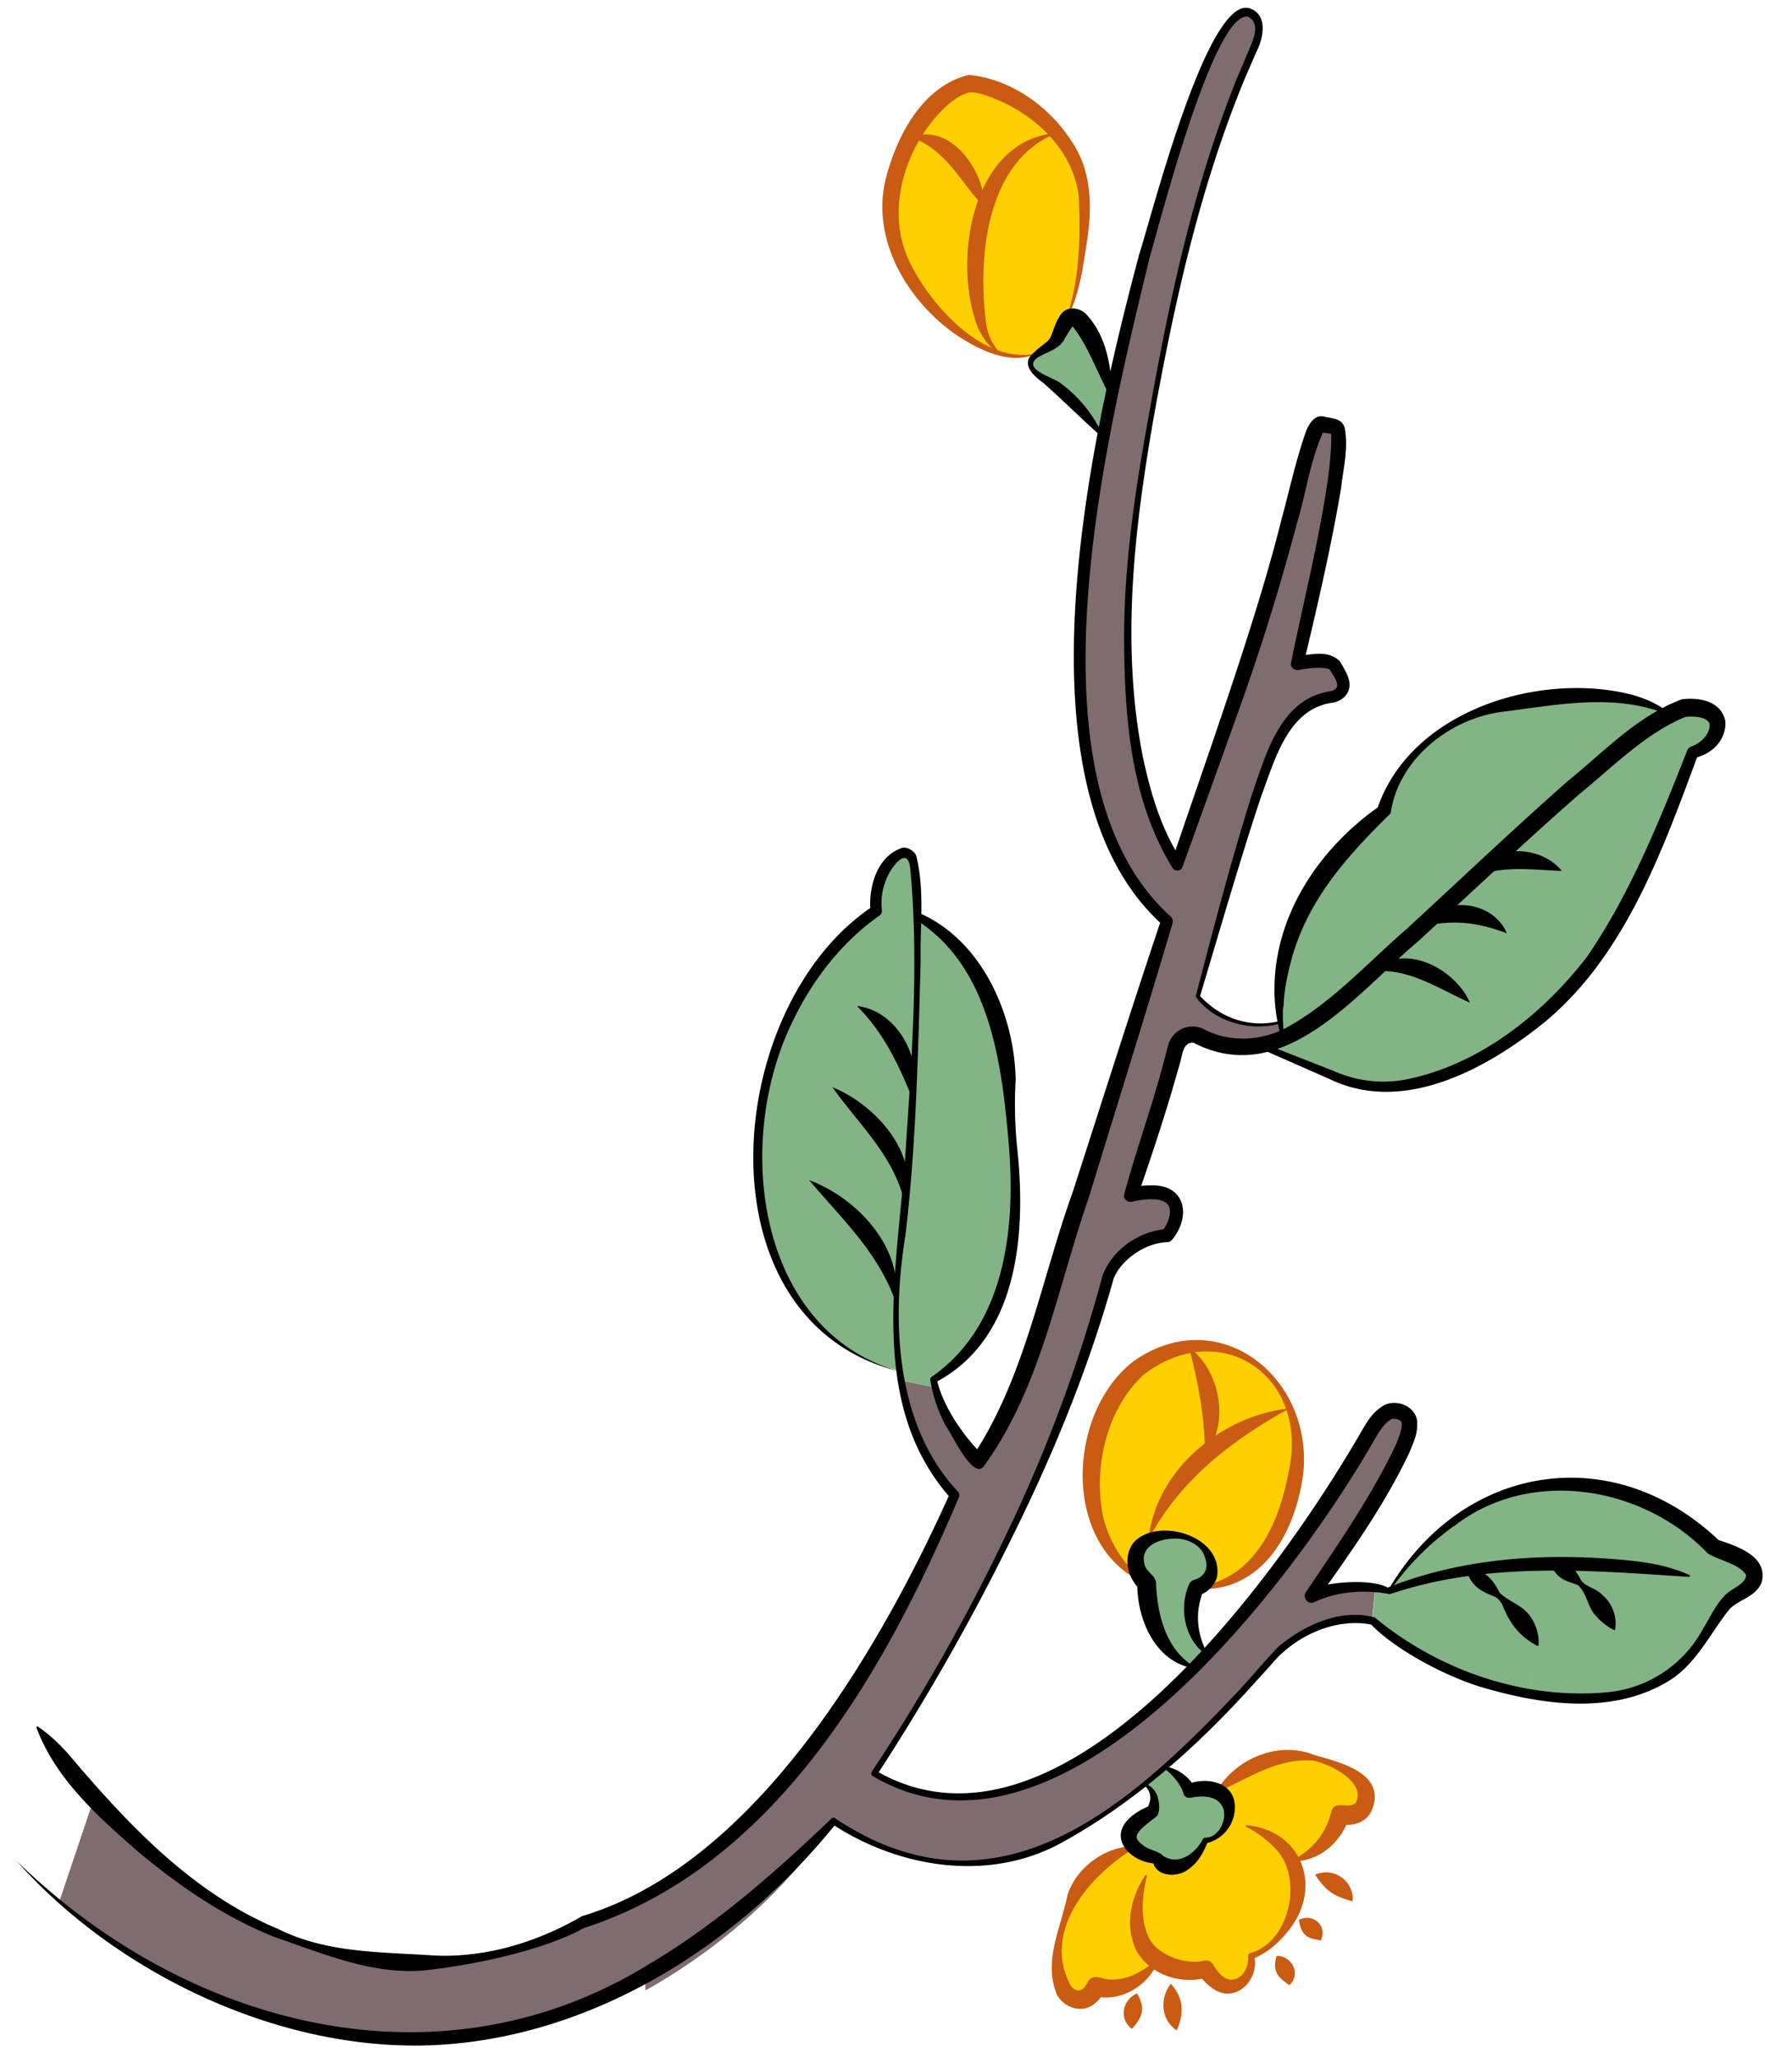 <svg xmlns="http://www.w3.org/2000/svg" width="27" height="31" fill="none" viewBox="0 0 27 31">
  <path fill="#FFCF02" d="M13.727 2.065c-.21.37-.347.833-.292 1.316.097.88.953 1.739 1.646 1.945 0 0-.548-.273-.338-1.754a3 3 0 0 1 .098-.445h-.005s-.393-1.118-1.109-1.064z"/>
  <path fill="#FFCF02" d="M13.728 2.065c.713-.053 1.108 1.062 1.108 1.062h.005c.32-1.052 1.091-1.12 1.091-1.12-.408-.484-1.003-.718-1.26-.749-.24-.028-.656.303-.941.807z"/>
  <path fill="#FFCF02" d="m16.05 4.852.005-.005c.043-.071.236-.455.296-1.621a1.7 1.7 0 0 0-.42-1.22s-.771.07-1.092 1.123a3 3 0 0 0-.097.446c-.21 1.481.338 1.753.338 1.753.205.061.397.066.55-.002.08-.059.183-.107.235-.153.075-.066.123-.224.183-.318z"/>
  <path fill="#7F6C6F" d="M16.739 5.964c-.04.201-.083.408-.118.616-.513 2.815-.633 5.99.96 7.29 0 0-1.188 3.83-1.788 5.701l-.178.55c-.498 1.51-.875 1.886-.875 1.886s-.496-.514-.65-1.11l-.516-.107c.22 1.214.803 1.728.803 1.728-1.667 3.938-3.606 5.485-4.706 6.078l.055 1.382c.833-.468 1.956-1.275 2.832-2.55 0 0 1.711 1.245 3.48.255.438-.245.84-.525 1.201-.812q.163-.126.31-.257c.924-.794 1.534-1.576 1.76-1.787.33-.313 1.015-.532 1.363-.423l.047-.488a1.83 1.83 0 0 0-.963.12s.728-1.021 1.116-1.716c.39-.695.445-.942.265-1.036-.183-.097-.353-.025-.59.458-.113.23-1.064 1.79-2.37 3.166-.065.066-.13.138-.197.204-1.422 1.438-3.218 2.58-4.81 1.598 0 0 1.73-2.524 2.89-5.546.243-.63.461-1.283.634-1.937 0 0 .207-.557.888-.616 0 0 .24-.295.1-.519s-.653-.096-.653-.096.425-1.225.683-2.215c.04-.163.218-.25.363-.173.207.11.523.209.918.138a1.5 1.5 0 0 0 .328-.1 2 2 0 0 1-.03-.244s-.67.229-1.239-.38c0 0 .683-2.509.983-3.318s.52-1.092.951-1.176c.433-.087.21-.346.138-.491-.075-.143-.576-.046-.576-.046s.488-2.036.588-2.871c.1-.832.015-.664-.207-.728-.223-.069-.34 1.278-1.234 3.894-.76 2.225-.953 2.729-.953 2.729s-1.211-1.517-.55-5.786C17.855 2.96 18.62 1.37 18.91.693c.105-.247.088-.468-.135-.519-.223-.053-.533.652-.78 1.278-.108.275-.784 2.214-1.251 4.512z"/>
  <path fill="#7F6C6F" d="M9.675 28.596s-4.458 2.777-8.256-1.519l-.523 1.558s4.02 3.942 9.144.926l-.365-.967z"/>
  <path fill="#82B485" d="M13.494 19.612c.002-.186.02-.38.042-.585.035-.29.065-.593.093-.896l.005-.084a45 45 0 0 0 .18-4.251c-.008-.455-.03-.768-.073-.857-.14-.321-.618.224-.548.778 0 0-1.176.723-1.628 2.47-.45 1.743.067 4.026 1.979 4.453a5.6 5.6 0 0 1-.053-1.03zM15.63 5.324c-.127.091-.192.206.088.371.46.273.898.884.898.884h.006c.035-.207.077-.41.117-.614-.02-.076-.188-.797-.43-1.092-.123-.15-.198-.114-.255-.025-.003 0-.005.005-.005.005-.06.094-.108.252-.183.318-.05.046-.155.097-.235.153Z"/>
  <path fill="#82B485" d="M13.816 13.796c.013.68-.01 1.68-.07 2.749a44 44 0 0 1-.11 1.502l-.005.084q-.04.459-.092.895a7 7 0 0 0-.043.586 5.5 5.5 0 0 0 .078 1.178l.515.107-.027-.12s.765-.417 1.066-1.42c.014-.056.032-.12.044-.18.25-1.136.038-2.1.038-2.726s-.298-2.115-1.391-2.655z"/>
  <path fill="#FFCF02" d="M16.61 21.381q-.022.065-.044.137c-.423 1.382.305 2.13.713 2.322 0 0-.263-.22-.128-.51a.32.32 0 0 1 .153-.144c.17-.558.495-.97.848-1.27.305-.874-.235-1.627-.235-1.627-.48.061-1.026.33-1.306 1.09z"/>
  <path fill="#82B485" d="m22.273 13.158-.038.033-.825.766a68 68 0 0 1-.733.672 12 12 0 0 1-.951.791 2.3 2.3 0 0 1-.41.224 1.5 1.5 0 0 1-.328.1l1.226.511c1.226.512 3.127-.75 3.9-1.96.776-1.209 1.381-2.967 1.381-2.967.353-.067.666-.675-.075-.672q-.105.002-.285.099c-.596.32-1.746 1.367-2.865 2.403z"/>
  <path fill="#82B485" d="M20.847 12.234s-1.749 1.219-1.556 3.168q.009.119.03.245a2.3 2.3 0 0 0 .41-.224c.225-.158.558-.44.95-.792.229-.203.476-.432.734-.672.265-.244.545-.506.826-.766q.018-.02.037-.033c1.116-1.036 2.27-2.082 2.865-2.402 0 0-.65-.517-2.377-.156-1.726.357-1.92 1.634-1.92 1.634z"/>
  <path fill="#FFCF02" d="M17.919 20.291s.543.753.235 1.627c.605-.522 1.276-.706 1.276-.706-.198-.49-.586-.778-.763-.847a1.6 1.6 0 0 0-.748-.074"/>
  <path fill="#82B485" d="M17.154 23.333c-.135.29.128.509.128.509s-.023 1.008.705 1.272q.101-.1.198-.203s-.398-.405-.155-.998c0 0 .375-.1.182-.494-.152-.31-.638-.361-.903-.232a.33.33 0 0 0-.152.148z"/>
  <path fill="#FFCF02" d="M18.15 21.916c-.35.3-.677.712-.847 1.267.265-.13.75-.079.903.232.192.395-.183.494-.183.494.743-.02 1.286-.56 1.494-1.683.075-.402.02-.74-.093-1.015 0 0-.67.18-1.276.705zm-2.035 6.793c-.3.75-.158 1.097-.098 1.244s.34.303.496-.03c0 0 .52.178.93-.402-.417-.252-.347-.899-.172-1.27l.305-.146c-.098-.038-.125-.124-.125-.124s-.225-.026-.36-.158c0 0-.676.137-.976.886"/>
  <path fill="#82B485" d="M17.363 27.283s-.44.216-.345.435c.015.04.043.074.072.102.136.132.36.158.36.158s.03.089.126.124a.33.33 0 0 0 .2 0c.26-.076.385-.386.385-.386.16-.01.29-.15.34-.308.038-.117.033-.247-.04-.341a.34.34 0 0 0-.117-.092c-.183-.087-.42-.008-.42-.008-.095-.226-.34-.338-.37-.354q-.148.129-.31.258c.242.12.122.412.122.412z"/>
  <path fill="#FFCF02" d="M17.268 28.25c-.175.372-.245 1.02.173 1.27.415.252.728.133.728.133s.2.361.465.241c.27-.117.215-.437.215-.437s.58-.153.698-.94a.8.8 0 0 0-.07-.488c-.198-.4-.698-.53-.698-.53l-.283-.091c-.05.157-.18.297-.34.308 0 0-.125.31-.385.387a.3.3 0 0 1-.2 0l-.306.145z"/>
  <path fill="#FFCF02" d="M18.342 26.975a.4.4 0 0 1 .118.094c.072.094.078.222.04.341l.283.092s.5.127.698.53l.015-.01c.575-.14.695-.693.695-.693s.28.076.368-.143c.088-.216-.02-.509-.763-.71s-1.456.502-1.456.502z"/>
  <path fill="#82B485" d="m20.723 23.918-.048.49s.88.852 2.364 1.104l.136-.73c-.37-.683-1.061-1.126-1.061-1.126a6.6 6.6 0 0 0-1.186.306s-.075-.026-.203-.044z"/>
  <path fill="#82B485" d="M22.11 23.656s.69.443 1.06 1.125l-.134.73q.329.06.695.07c1.9.048 1.947-1.293 2.402-1.538.455-.242.42-.496-.313-.733 0 0-.948-1.051-2.472-.95-1.526.1-2.426 1.604-2.426 1.604.39-.142.79-.241 1.185-.305z"/>
  <path fill="#C95B12" d="M16.043 4.86c.225-.596.24-1.283.21-1.91-.08-.625-.548-1.117-1.093-1.386-.155-.074-.383-.176-.54-.173-.14.017-.318.155-.454.297-.55.583-.828 1.515-.457 2.266.32.656 1.12 1.55 1.919 1.369-.413.188-.879-.054-1.226-.283-.723-.506-1.279-1.417-1.059-2.339.165-.651.556-1.405 1.254-1.573.68.064 1.31.543 1.636 1.146.215.404.215.888.15 1.326-.067.427-.117.886-.345 1.26z"/>
  <path fill="#C95B12" d="M15.928 2.004c-1.073.408-1.21 1.904-1.065 2.9a.8.8 0 0 0 .215.422c-.158-.066-.26-.224-.338-.377-.403-1.005-.103-2.858 1.188-2.945"/>
  <path fill="#C95B12" d="M14.836 3.13c-.377-.402-.577-.873-1.108-1.064.598-.227 1.114.511 1.108 1.064"/>
  <path fill="#000" d="M13.547 20.655c-3.063-.764-2.665-5.503-.393-7.007l-.04.082c-.028-.37.093-.828.478-.96.088-.02.188.053.213.12.13.519.055 1.056.067 1.58-.04 1.38-.067 2.764-.23 4.136-.213 1.3-.148 2.853.786 3.854a.08.08 0 0 1 .02.089c-1.121 2.652-2.785 5.566-5.652 6.49-.56.313-1.549.537-2.302.626-.813.11-1.601-.232-2.357-.491-.75-.298-1.428-.761-2.049-1.28C1.483 27.367.84 26.799.549 26.02c-.005-.012.01-.023.023-.015.175.12.32.26.453.407.895 1.057 1.869 2.1 3.165 2.64.718.361 1.523.346 2.301.397.796.053 1.6-.194 2.28-.59 2.6-.777 4.473-3.989 5.544-6.371l.02.089c-1.319-1.469-.783-3.571-.683-5.355.093-1.367.19-2.757.065-4.121-.025-.306-.188-.16-.293.005a.94.94 0 0 0-.137.603.08.08 0 0 1-.035.08c-.553.386-1.001.954-1.301 1.577-.914 1.845-.536 4.694 1.603 5.29z"/>
  <path fill="#000" d="M.23 28.008c2.565 2.518 6.39 3.53 9.56 1.568 1.001-.593 1.882-1.37 2.733-2.181a.044.044 0 0 1 .065-.005c2.422 1.608 4.4-.153 6.077-1.927.145-.155.455-.52.603-.667.388-.323.938-.575 1.446-.435.953.792 2.232 1.234 3.465 1.13a1.83 1.83 0 0 0 1.481-.96c.105-.168.193-.374.348-.521.103-.094.313-.168.298-.296-.12-.167-.396-.208-.576-.318-.958-1.005-2.642-1.3-3.79-.435a4 4 0 0 0-1.003 1.006c-.01.015-.03 0-.023-.013 1.113-1.917 3.405-2.28 5.006-.733l-.055-.036c.273.092.781.242.679.642-.09.231-.336.254-.486.41-.295.366-.508.844-.938 1.094-.853.506-1.92.34-2.82.073-.57-.178-1.288-.572-1.641-.936-.55-.107-1.166.18-1.519.618l-.403.443c-.813.878-1.726 1.675-2.78 2.245-1.083.575-2.421.356-3.422-.303l.063-.007c-1.484 1.845-3.688 3.232-6.073 3.339-2.339.1-4.8-1.102-6.292-2.795H.231Z"/>
  <path fill="#000" d="M25.448 23.75c-1.512-.099-3.043-.234-4.506.26-.378-.071-.79-.046-1.144.122-.09.041-.18-.074-.12-.155.476-.71.973-1.42 1.341-2.191.055-.123.11-.268.1-.35.013-.04-.115-.096-.17-.053-.08.046-.162.163-.228.28-1.265 2.212-4.72 6.776-7.573 5.086-.022-.013-.027-.043-.012-.066a29 29 0 0 0 2.039-3.602 22.3 22.3 0 0 0 1.44-3.879c.159-.397.551-.657.962-.692l-.065.035c.082-.109.18-.328.06-.427-.123-.09-.363-.053-.513-.02a.106.106 0 0 1-.128-.082c.178-.674.43-1.354.606-2.033.027-.085.052-.237.097-.324a.38.38 0 0 1 .51-.155c.368.19.804.178 1.179.005.708-.364 1.27-1 1.876-1.522.806-.743 1.602-1.499 2.427-2.227.543-.438 1.039-.975 1.712-1.227.262-.035.603.026.658.334.017.285-.218.504-.476.55l.068-.06c-.538 1.45-1.099 3.03-2.315 4.038-.873.705-2.131 1.397-3.244.855l-1.054-.463a.045.045 0 0 1-.022-.059c.01-.023.035-.033.057-.023l1.071.42c.343.153.713.204 1.083.137 1.099-.21 2.07-.97 2.75-1.855.648-.947 1.088-2.039 1.509-3.108.01-.03.04-.05.067-.058.133-.046.283-.191.268-.336-.035-.12-.273-.12-.365-.107-.596.244-1.089.748-1.597 1.163-.823.718-1.618 1.474-2.427 2.214-.935.79-2.031 2.23-3.387 1.53-.173-.013-.165.211-.215.346l-.115.4a35 35 0 0 1-.518 1.58l-.125-.142c.112-.023.22-.036.335-.036.515-.015.61.463.315.82a.1.1 0 0 1-.065.035c-.34.01-.693.26-.813.543-.375 1.34-.903 2.634-1.519 3.876a34 34 0 0 1-2.051 3.609l-.013-.066c2.81 1.624 6.087-2.98 7.323-5.126.078-.13.153-.27.32-.372.188-.11.483 0 .511.232.012.211-.065.338-.12.48-.378.795-.886 1.503-1.389 2.213l-.12-.156c.343-.132.963-.157 1.186-.03 1.081-.43 2.267-.52 3.415-.428.383.03.77.074 1.131.24.013.005.008.027-.005.025z"/>
  <path fill="#000" d="M22.116 23.644c.255-.013.38.148.478.344.142.14.367.195.475.376a.68.68 0 0 1 .113.41c0 .01-.013.018-.023.013-.258-.14-.395-.316-.508-.578a.3.3 0 0 0-.117-.155c-.198-.08-.35-.143-.433-.385a.016.016 0 0 1 .015-.023zm1.249-.109c.245-.059.368.086.46.272.078.097.228.117.31.209a.56.56 0 0 1 .2.522c0 .01-.01.015-.017.012a.9.9 0 0 1-.288-.231c-.11-.122-.127-.341-.26-.448-.195-.069-.3-.084-.413-.313-.005-.01 0-.023.01-.026zm1.769-12.77c-.78-.326-1.642-.155-2.452-.05-.808.083-1.611.702-1.729 1.534-.706.695-1.339 1.397-1.549 2.428a2.6 2.6 0 0 0-.065.476c-.032.127.025.443-.02.504-.105-.305-.137-.672-.105-1.01.095-1.031.746-1.93 1.571-2.505l-.045.074c.48-1.504 2.43-2.102 3.823-1.759.21.056.418.14.586.285.012.01-.003.03-.015.02z"/>
  <path fill="#000" d="M19.294 15.412c-.44.135-1.01-.023-1.279-.402.268-1.026.533-2.049.854-3.062.212-.61.43-1.428 1.178-1.537.203-.048.045-.219-.012-.329-.11-.045-.33-.017-.47.008a.1.1 0 0 1-.118-.081c.18-.896.41-1.792.545-2.69.04-.247.073-.594.065-.784a.2.2 0 0 0-.047-.008.5.5 0 0 1-.096-.018c-.007 0-.02-.005-.02-.005.013.005.046 0 .048-.008-.198.418-.263.934-.405 1.398a34 34 0 0 1-.8 2.6c0 .006-.917 2.556-.92 2.561-.02.066-.114.077-.15.018-.63-1.028-.72-2.24-.73-3.41-.005-1.169.173-2.327.383-3.467.305-1.713.673-3.433 1.331-5.05l.17-.4c.073-.172.17-.399-.02-.496-.515-.068-1.323 3.095-1.481 3.635-.64 2.65-1.954 7.86.313 9.914a.1.1 0 0 1 .035.101c-.408 1.382-.84 2.754-1.261 4.131-.48 1.372-.718 2.861-1.587 4.057-.167.199-.482-.499-.565-.605a2.2 2.2 0 0 1-.238-.695.05.05 0 0 1 .025-.054c1.101-.768 1.261-2.222 1.159-3.48-.105-1.228-.278-2.697-1.406-3.405-.058-.035-.015-.127.047-.101.941.402 1.441 1.514 1.461 2.51a6.5 6.5 0 0 0 .018.987c.145 1.28.045 2.914-1.233 3.578l.025-.053c.052.224.155.435.277.628.123.191.27.375.428.527h-.158c.781-1.173 1.029-2.657 1.504-3.975.443-1.37.876-2.741 1.334-4.106l.03.097-.005-.005c-2.327-2.077-1.074-7.42-.36-10.1.187-.572 1.045-3.98 1.686-3.703.267.11.175.474.077.657l-.172.397c-.663 1.604-1.046 3.311-1.357 5.02-.3 1.702-.515 3.458-.182 5.171.117.555.285 1.13.59 1.578l-.152.023c.508-1.51 1.276-3.624 1.654-5.151.12-.438.21-.871.367-1.321.033-.092.125-.273.276-.232.112.025.277.025.312.176.055.31-.022.598-.055.895-.152.901-.358 1.78-.568 2.663l-.115-.125c.215-.02.485-.104.663.076.045.074.07.115.105.189.028.066.068.163.018.272-.053.104-.14.138-.21.16-.683.074-.886.843-1.096 1.408-.293.87-.66 2.138-.928 3.031l-.008-.033c.153.166.338.298.553.367.21.07.445.081.663.023.015-.006.023.022.008.025z"/>
  <path fill="#000" d="M16.608 6.586c-.312-.273-.582-.55-.885-.815-.138-.102-.353-.28-.158-.45.065-.064.133-.115.195-.163.11-.076.093-.23.218-.415.098-.148.303-.11.398 0 .303.33.373.804.378 1.227 0 .015-.02.018-.025.005-.203-.37-.333-.771-.576-1.07.018 0 .035-.02.015 0-.032.037-.072.11-.12.184-.077.176-.29.214-.425.303-.225.186.28.293.383.4.27.203.48.476.62.781.008.013-.01.025-.023.015z"/>
  <path fill="#C95B12" d="M18.025 23.898c.876-.102 1.244-.947 1.391-1.728.32-1.43-1.008-2.35-2.174-1.474-.57.512-.778 1.42-.618 2.161.095.38.318.746.66.972.015.008.003.03-.012.026-1.288-.54-1.208-2.584-.183-3.36 1.279-.888 2.71.252 2.545 1.713-.085.626-.373 1.339-.983 1.616a1.2 1.2 0 0 1-.626.102c-.015 0-.015-.025 0-.028"/>
  <path fill="#C95B12" d="M19.427 21.212c-.88.486-1.644 1.075-2.124 1.976.112-1.06 1.118-1.871 2.124-1.976"/>
  <path fill="#C95B12" d="M17.916 20.292c.475.356.618 1.15.238 1.626 0-.58-.093-1.053-.238-1.626m.416 6.676c.3-.491.936-.753 1.474-.534.358.101 1.113.272.856.847-.095.191-.323.237-.508.183l.175-.106c-.103.376-.45.677-.83.674-.016 0-.018-.02-.006-.026.288-.15.49-.402.563-.71.048-.208.278-.028.375-.15.148-.305-.37-.57-.643-.629-.53-.043-.96.253-1.433.471-.013.008-.028-.007-.018-.02z"/>
  <path fill="#C95B12" d="M18.783 27.49c.844.079 1.159.952.618 1.603-.147.18-.317.329-.54.415l.035-.056c.09.361-.278.733-.613.504a.75.75 0 0 1-.228-.237l.155.059c-.412.125-.89-.033-1.095-.412-.173-.377-.073-.8.14-1.12.01-.013.027-.003.025.012-.078.319-.108.705.06.98.163.237.545.352.803.293a.124.124 0 0 1 .138.061c.06.107.17.244.3.222.152-.023.235-.194.225-.344a.05.05 0 0 1 .035-.056c.575-.158.78-1.062.428-1.512a1.6 1.6 0 0 0-.49-.387c-.013-.005-.006-.028.007-.025z"/>
  <path fill="#C95B12" d="M17.095 27.835c-.66.392-1.37 1.212-.993 2.01.03.093.125.174.208.113.027-.015.06-.066.082-.112.088-.145.235-.013.375-.033.253 0 .473-.135.663-.3.01-.01.028.002.023.015-.143.379-.575.644-.986.53l.173-.075a.5.5 0 0 1-.178.217c-.182.124-.433.03-.535-.153-.215-.51.06-1.016.157-1.507.138-.42.573-.733 1.004-.733.015 0 .017.02.005.026zm2.72.4a.404.404 0 0 1 .566.402c-.288-.081-.395-.147-.566-.402m-.245.682c.21-.11.434.084.332.308-.203-.03-.293-.069-.333-.308Zm-.335.54c.24 0 .37.29.19.44-.17-.117-.258-.2-.19-.44m-1.595.421c.2.217.2.454.09.703-.233-.155-.263-.473-.09-.703"/>
  <path fill="#C95B12" d="M17.133 30.022c.125.229.09.346-.077.535-.198-.14-.153-.436.077-.535"/>
  <path fill="#000" d="M12.913 15.152c.613.07 1.01.818.833 1.393-.21-.522-.433-.99-.833-1.393m-.373 1.222c.646.26 1.33 1.006 1.094 1.754-.163-.718-.675-1.169-1.093-1.754Zm-.35 1.4c.716.265 1.43 1.013 1.304 1.838-.255-.743-.81-1.255-1.303-1.838Zm9.956-2.674c-.488-.214-.91-.522-1.466-.471.458-.448 1.239-.049 1.466.47Zm.557-1.044c-.468-.176-.818-.204-1.289-.1.28-.48 1.076-.41 1.289.1m.827-.939c-.48-.018-.838-.08-1.288.073.225-.496.976-.465 1.288-.073m-5.98 13.487a.64.64 0 0 1 .46.328l-.122-.056c.253-.114.678-.056.715.29a.557.557 0 0 1-.442.599l.037-.028c-.062.155-.14.313-.3.422-.158.122-.5.115-.53-.142v-.008l.07.058c-.38.006-.784-.384-.39-.71a.9.9 0 0 1 .272-.155l-.045.048a.4.4 0 0 0 .04-.086.234.234 0 0 0-.082-.277q-.01-.01-.003-.018c.08-.008.17.084.205.173.03.096.05.216 0 .308-.075.06-.162.122-.228.185-.13.128-.095.171.03.268.096.069.21.069.293.152.22.14.473-.027.59-.249.008-.015.023-.028.038-.028.21.003.345-.29.263-.463-.085-.173-.295-.17-.465-.143-.05.016-.108-.002-.123-.056-.04-.135-.15-.27-.288-.381-.012-.008-.002-.028.01-.026zm.62-1.686c-.323-.226-.41-.697-.256-1.053a.13.13 0 0 1 .08-.072c.158-.045.223-.17.16-.34-.05-.176-.252-.278-.437-.28-.26-.003-.543.119-.473.384.018.114.163.165.173.277.02.474.142 1.003.573 1.265.012.008.005.028-.01.026-.576-.095-.854-.744-.844-1.286l.05.112c-.195-.18-.277-.494-.105-.72.368-.397 1.366-.092 1.254.527a.41.41 0 0 1-.283.272l.08-.071c-.127.308-.105.639.058.942.007.012-.008.028-.018.017z"/>
</svg>
